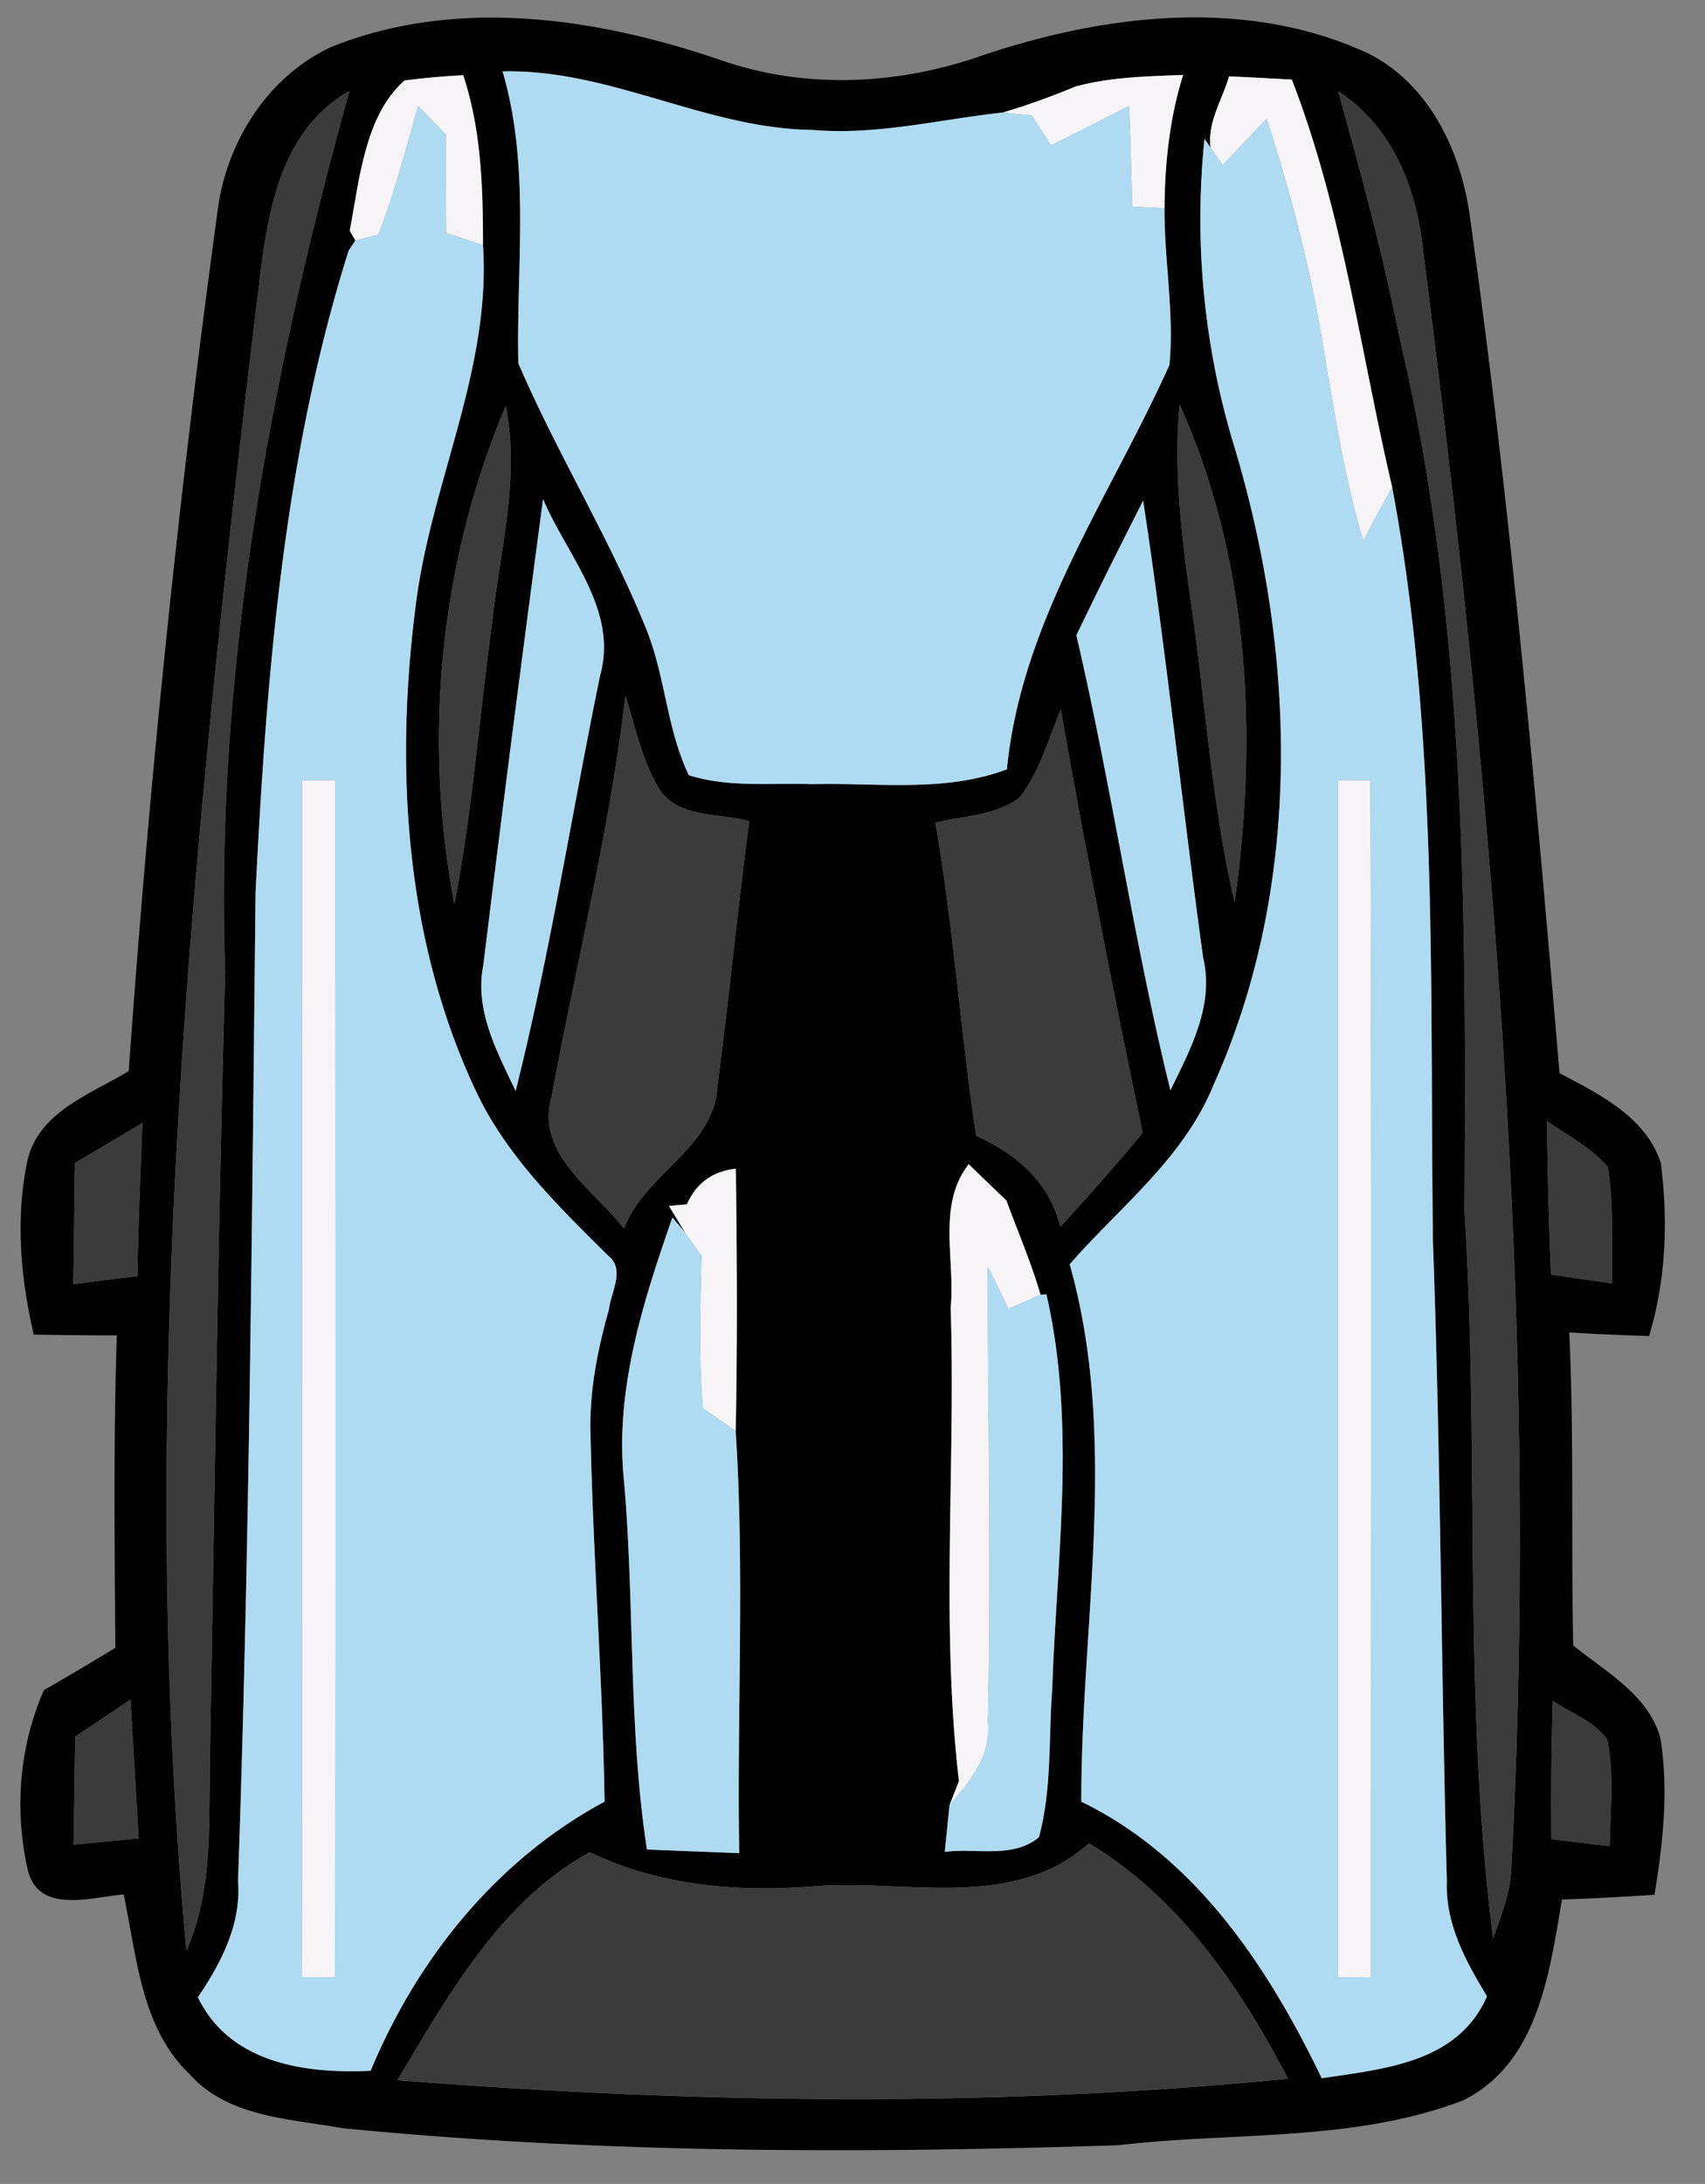 <svg data-v-ea210746="" viewBox="0 0 107 137" xmlns="http://www.w3.org/2000/svg" fill="#7e7d7e" class="ui-icon max-h-full w-full" style="fill: rgb(174, 219, 242); opacity: 1;"><rect x="0" y="0" width="107" height="137" fill="#808080" stroke="none"/><path fill="#010101" d="M20.76 2.96c7.83-3.16 16.6-1.87 24.38.78 5.34 1.88 11.16 1.61 16.47-.25 7.76-2.61 16.6-3.68 24.25-.14 3.88 1.95 5.86 6.21 6.4 10.35 2.5 17.8 4.1 35.71 5.61 53.62 2.49 1.31 5.44 2.76 6.36 5.65.46 3.62.32 7.34-.74 10.84-1.67-.05-3.34-.12-5.01-.23.31 6.55.11 13.1.25 19.64 2.06 1.67 4.76 3.12 5.48 5.86.51 3.25.15 6.56-.38 9.78-1.93.13-3.87.23-5.81.3-.78 4.62-1.51 10.3-6.23 12.61-6.87 2.62-14.4 1.95-21.59 2.8-16.24.53-32.54.52-48.72-1.07-3.3-.6-7.18-.68-9.58-3.39-3.06-2.91-3.31-7.39-4.14-11.27-2 .16-5.28 1.25-6-1.47-.87-3.76-.57-7.8 1-11.35 1.51-.86 2.99-1.75 4.48-2.65-.05-6.53-.12-13.07.09-19.6-1.74 0-3.47-.02-5.21-.05-.84-3.58-1.16-7.37-.38-10.99.74-3.01 3.97-4.1 6.34-5.54 1.27-17.97 3.11-35.91 5.55-53.76.5-4.38 3.07-8.56 7.13-10.47m4.63 2.09c-1.81 1.59-2.42 4.04-2.89 6.31-.14.78-.41 2.34-.55 3.11l.35.62-.42.63c-4.09 12.96-5.16 26.71-5.84 40.22-.23 20.68-.38 41.37-1.1 62.04.21 2.72-1.05 5.13-2.52 7.31 1.99 4.13 6.72 4.81 10.84 4.61 2.93-7.04 7.91-13.24 14.68-16.88-.12-7.68-.72-15.34-.88-23.01-.09-2.68.43-5.31 1.16-7.88.11-1.05 1.03-2.49-.03-3.34-3.18-3.15-6.48-6.35-8.38-10.47-4.39-9.41-5.04-20.16-3.72-30.34.93-7.62 4.74-14.78 4.22-22.6 0-3.59-.1-7.22-1.24-10.66a45.3 45.3 0 00-3.68.33m6.15-.57c1.76 5.99.85 12.21.99 18.31 2.44 5.68 5.74 10.98 8.05 16.73 1.18 2.95 1.27 6.25 2.65 9.11 2.5.79 5.17.47 7.75.56 4.08-.1 8.3.54 12.21-.93.91-9.32 6.46-17.06 10.2-25.36.31-3.27-.33-6.56-.31-9.84.02-2.83.32-5.65 1.17-8.36-2.27.09-4.56.13-6.76.73-1.49.62-3.01 1.17-4.56 1.63-3.97.43-7.91 1.44-11.95 1.09-6.7-.08-12.69-3.83-19.44-3.67m45.59.31c-.42 1.47-1.37 2.87-1.16 4.46l-.38-.54c-.67 6.53-.03 13.16 1.91 19.43 3.86 12.93 4.27 27.43-1.34 39.91-1.86 4.6-5.87 7.64-9.03 11.26 3.11 11.01.71 22.46.73 33.71 7.2 3.5 11.72 10.37 15.09 17.35 3.95-.6 8.54-.97 10.37-5.14-1.33-2.19-2.62-4.55-2.52-7.2-.36-13.35-.39-26.71-.87-40.05-.22-15.82.38-31.78-2.56-47.41-2-8.55-3.11-17.34-6.3-25.58-1.32-.07-2.63-.14-3.94-.2M15.99 20.02c-4.04 33.9-7.47 68.23-4.29 102.35 1.72-3.89 1.38-8.21 1.48-12.36.29-16.34.5-32.69.95-49.02-.66-18.73 2.81-37.31 7.8-55.29-5.06 2.93-5.26 9.17-5.94 14.32M83.98 5.73c1.42 5.1 2.8 10.2 3.84 15.4 4.25 17.97 4.19 36.54 4.09 54.9.95 15.17-.13 30.47 1.79 45.57.52-1.46 1.11-2.93 1.15-4.5 1.79-33.83-1.22-67.68-5.52-101.21-.39-3.96-1.88-7.91-5.35-10.16M28.52 56.71c1.12-5.85 1.57-11.81 2.37-17.71.49-4.49 1.75-9.01.85-13.54-4.13 9.77-5.22 20.84-3.22 31.25m45.51-31.34c-.4 4.18.14 8.36.72 12.5.91 6.24 1.29 12.57 2.73 18.72 1.47-10.47.94-21.47-3.45-31.22m-43.7 35.18c-.56 2.83.86 5.42 2.03 7.89 2.16-8.6 3.51-17.38 5.3-26.06 1.16-4.12-2.08-7.54-3.58-11.07-1.3 9.74-2.56 19.49-3.75 29.24m37.22-20.7c2.21 9.46 3.58 19.11 5.9 28.55 1.27-2.61 2.77-5.35 2.05-8.35-1.31-9.54-2.31-19.13-3.76-28.65-1.42 2.8-2.83 5.61-4.19 8.45m-28.3 3.79c-1 8.5-3.09 16.82-4.65 25.23-.99 3.52 2.69 5.78 4.56 8.2 1.32-3.49 5.71-5.07 5.87-9 .73-5.51 1.26-11.04 1.99-16.55-1.86-.54-4.38-.17-5.61-1.97-1.11-1.8-1.53-3.91-2.16-5.91M64 50.01c-1.5 1.17-3.52 1.16-5.3 1.59 1.14 6.51 1.57 13.12 2.56 19.65 2.52 1.12 4.62 2.94 5.28 5.71 1.77-1.93 3.51-3.88 5.17-5.91-1.85-8.82-3.57-17.67-5.14-26.54-.78 1.86-1.32 3.89-2.57 5.5M4.7 72.96c-.03 2.53-.06 5.07-.1 7.6 1.34-.18 2.68-.35 4.02-.51.06-3.21.18-6.41.32-9.61-1.41.84-2.82 1.68-4.24 2.52m92.39-2.63c.01 3.21.12 6.41.24 9.62 1.28.19 2.56.37 3.84.56-.03-2.44.11-4.89-.27-7.31-1.05-1.22-2.5-1.97-3.81-2.87m-53.98 5.22l-1.13.1 1.01 1.66-.79-.94c-1.86 5.33-3.65 10.9-3.03 16.62.66 7.67.26 15.42 1.43 23.03 1.93.08 3.86.15 5.79.23-.15-8.82.35-17.68-.22-26.48.11-5.48.08-10.97.01-16.46-1.47.17-2.49.91-3.07 2.24m16.55 6.48c.32 9.89-.63 19.87.52 29.7l-.59 1.5c-.07.73-.23 2.21-.3 2.94 1.94-.27 4.27.45 5.91-.92.82-3.01.6-6.16.83-9.24.28-8.26 1.52-16.65-.36-24.81l-.37.02c-.58-2.01-1.42-3.94-2.14-5.91-.6-.57-1.78-1.71-2.37-2.28-2 2.58-.83 6.01-1.13 9M4.72 108.94c-.04 2.26-.06 4.52-.11 6.78l4.09-.4-.51-8.7c-1.16.77-2.31 1.55-3.47 2.32m92.73-2.24c-.1 2.89-.11 5.78-.09 8.67 1.22.15 2.44.3 3.66.44.03-2.23.3-4.49-.16-6.69-.84-1.16-2.26-1.66-3.41-2.42m-72.51 23.79c18.58 1.46 37.33 1.74 55.89-.09-2.99-5.76-6.82-11.36-12.49-14.77-4.79 4.28-11.5 2.23-17.28 2.7-4.83.37-9.65-.03-14.05-2.14-5.61 3.08-8.88 8.97-12.07 14.3z"></path><path d="M25.39 5.05a45.3 45.3 0 013.68-.33c1.14 3.44 1.24 7.07 1.24 10.66-.58-.19-1.73-.58-2.31-.77-.01-2.06-.02-4.12-.02-6.18-.44-.44-1.3-1.33-1.74-1.78-.78 2.71-1.47 5.44-2.5 8.07-.36.09-1.08.28-1.44.37l-.35-.62c.14-.77.41-2.33.55-3.11.47-2.27 1.08-4.72 2.89-6.31zm42.1.38c2.2-.6 4.49-.64 6.76-.73-.85 2.71-1.15 5.53-1.17 8.36-.51-.02-1.52-.07-2.03-.1-.05-2.1-.11-4.21-.19-6.31-1.63.82-3.26 1.65-4.9 2.47-.3-.47-.92-1.41-1.22-1.88-.45-.05-1.36-.13-1.81-.18 1.55-.46 3.07-1.01 4.56-1.63zm9.64-.64c1.31.06 2.62.13 3.94.2 3.19 8.24 4.3 17.03 6.3 25.58-.62 1.11-1.24 2.22-1.81 3.36-1.09-3.59-1.68-7.28-2.32-10.96-.79-5.27-2.1-10.44-3.74-15.51-.94.95-1.85 1.93-2.77 2.91l-.76-1.12c-.21-1.59.74-2.99 1.16-4.46zM18.95 48.96c.52-.01 1.57-.02 2.1-.02 0 25.04.02 50.07-.01 75.11-.52 0-1.56-.01-2.08-.02-.04-25.02-.01-50.05-.01-75.07zm65.01-.02c.51 0 1.53.01 2.04.01.11 25.03.04 50.06.05 75.08-.52.01-1.56.02-2.09.02V48.94zM43.11 75.55c.58-1.33 1.6-2.07 3.07-2.24.07 5.49.1 10.98-.01 16.46-.52-.36-1.56-1.08-2.07-1.44-.25-3.18-.15-6.37-.08-9.55-.26-.37-.78-1.1-1.03-1.47l-1.01-1.66 1.13-.1zm16.55 6.48c.3-2.99-.87-6.42 1.13-9 .59.57 1.77 1.71 2.37 2.28.72 1.97 1.56 3.9 2.14 5.91-.5.22-1.51.66-2.01.88-.32-.66-.97-1.97-1.3-2.63.01 9.53.21 19.06.01 28.59.21 2.08-1.13 3.71-2.41 5.17l.59-1.5c-1.15-9.83-.2-19.81-.52-29.7z" fill="#f6f4f6"></path><path d="M31.54 4.48c6.75-.16 12.74 3.59 19.44 3.67 4.04.35 7.98-.66 11.95-1.09.45.05 1.36.13 1.81.18.3.47.92 1.41 1.22 1.88 1.64-.82 3.27-1.65 4.9-2.47.08 2.1.14 4.21.19 6.31.51.03 1.52.08 2.03.1-.02 3.28.62 6.57.31 9.84-3.74 8.3-9.29 16.04-10.2 25.36-3.91 1.47-8.13.83-12.21.93-2.58-.09-5.25.23-7.75-.56-1.38-2.86-1.47-6.16-2.65-9.11-2.31-5.75-5.61-11.05-8.05-16.73-.14-6.1.77-12.32-.99-18.31zm-5.3 2.17c.44.45 1.3 1.34 1.74 1.78 0 2.06.01 4.12.02 6.18.58.19 1.73.58 2.31.77.52 7.82-3.29 14.98-4.22 22.6-1.32 10.18-.67 20.93 3.72 30.34 1.9 4.12 5.2 7.32 8.38 10.47 1.06.85.14 2.29.03 3.34-.73 2.57-1.25 5.2-1.16 7.88.16 7.67.76 15.33.88 23.01-6.77 3.64-11.75 9.84-14.68 16.88-4.12.2-8.85-.48-10.84-4.61 1.47-2.18 2.73-4.59 2.52-7.31.72-20.67.87-41.36 1.1-62.04.68-13.51 1.75-27.26 5.84-40.22l.42-.63c.36-.09 1.08-.28 1.44-.37 1.03-2.63 1.72-5.36 2.5-8.07m-7.29 42.31c0 25.02-.03 50.05.01 75.07.52.01 1.56.02 2.08.02.03-25.04.01-50.07.01-75.11-.53 0-1.58.01-2.1.02zm57.78-38.59c.92-.98 1.83-1.96 2.77-2.91 1.64 5.07 2.95 10.24 3.74 15.51.64 3.68 1.23 7.37 2.32 10.96.57-1.14 1.19-2.25 1.81-3.36 2.94 15.63 2.34 31.59 2.56 47.41.48 13.34.51 26.7.87 40.05-.1 2.65 1.19 5.01 2.52 7.2-1.83 4.17-6.42 4.54-10.37 5.14-3.37-6.98-7.89-13.85-15.09-17.35-.02-11.25 2.38-22.7-.73-33.71 3.16-3.62 7.17-6.66 9.03-11.26 5.61-12.48 5.2-26.98 1.34-39.91a48.933 48.933 0 01-1.91-19.43l.38.54.76 1.12m7.23 38.57v75.11c.53 0 1.57-.01 2.09-.02-.01-25.02.06-50.05-.05-75.08-.51 0-1.53-.01-2.04-.01z"></path><path d="M30.33 60.55c1.19-9.75 2.45-19.5 3.75-29.24 1.5 3.53 4.74 6.95 3.58 11.07-1.79 8.68-3.14 17.46-5.3 26.06-1.17-2.47-2.59-5.06-2.03-7.89zm37.22-20.7c1.36-2.84 2.77-5.65 4.19-8.45 1.45 9.52 2.45 19.11 3.76 28.65.72 3-.78 5.74-2.05 8.35-2.32-9.44-3.69-19.09-5.9-28.55zM42.2 76.37l.79.94c.25.37.77 1.1 1.03 1.47-.07 3.18-.17 6.37.08 9.55.51.36 1.55 1.08 2.07 1.44.57 8.8.07 17.66.22 26.48-1.93-.08-3.86-.15-5.79-.23-1.17-7.61-.77-15.36-1.43-23.03-.62-5.72 1.17-11.29 3.03-16.62zm19.79 3.1c.33.66.98 1.97 1.3 2.63.5-.22 1.51-.66 2.01-.88l.37-.02c1.88 8.16.64 16.55.36 24.81-.23 3.08-.01 6.23-.83 9.24-1.64 1.37-3.97.65-5.91.92.07-.73.23-2.21.3-2.94 1.28-1.46 2.62-3.09 2.41-5.17.2-9.53 0-19.06-.01-28.59z"></path><path d="M15.99 20.02c.68-5.15.88-11.39 5.94-14.32-4.99 17.98-8.46 36.56-7.8 55.29-.45 16.33-.66 32.68-.95 49.02-.1 4.15.24 8.47-1.48 12.36-3.18-34.12.25-68.45 4.29-102.35zM83.98 5.73c3.47 2.25 4.96 6.2 5.35 10.16 4.3 33.53 7.31 67.38 5.52 101.21-.04 1.57-.63 3.04-1.15 4.5-1.92-15.1-.84-30.4-1.79-45.57.1-18.36.16-36.93-4.09-54.9-1.04-5.2-2.42-10.3-3.84-15.4zM28.52 56.71c-2-10.41-.91-21.48 3.22-31.25.9 4.53-.36 9.05-.85 13.54-.8 5.9-1.25 11.86-2.37 17.71zm45.51-31.34c4.39 9.75 4.92 20.75 3.45 31.22-1.44-6.15-1.82-12.48-2.73-18.72-.58-4.14-1.12-8.32-.72-12.5zM39.25 43.64c.63 2 1.05 4.11 2.16 5.91 1.23 1.8 3.75 1.43 5.61 1.97-.73 5.51-1.26 11.04-1.99 16.55-.16 3.93-4.55 5.51-5.87 9-1.87-2.42-5.55-4.68-4.56-8.2 1.56-8.41 3.65-16.73 4.65-25.23zM64 50.01c1.25-1.61 1.79-3.64 2.57-5.5 1.57 8.87 3.29 17.72 5.14 26.54-1.66 2.03-3.4 3.98-5.17 5.91-.66-2.77-2.76-4.59-5.28-5.71-.99-6.53-1.42-13.14-2.56-19.65 1.78-.43 3.8-.42 5.3-1.59zM4.7 72.96c1.42-.84 2.83-1.68 4.24-2.52-.14 3.2-.26 6.4-.32 9.61-1.34.16-2.68.33-4.02.51.04-2.53.07-5.07.1-7.6zm92.39-2.63c1.31.9 2.76 1.65 3.81 2.87.38 2.42.24 4.87.27 7.31-1.28-.19-2.56-.37-3.84-.56-.12-3.21-.23-6.41-.24-9.62zM4.72 108.94c1.16-.77 2.31-1.55 3.47-2.32l.51 8.7-4.09.4c.05-2.26.07-4.52.11-6.78zm92.73-2.24c1.15.76 2.57 1.26 3.41 2.42.46 2.2.19 4.46.16 6.69-1.22-.14-2.44-.29-3.66-.44-.02-2.89-.01-5.78.09-8.67zm-72.51 23.79c3.19-5.33 6.46-11.22 12.07-14.3 4.4 2.11 9.22 2.51 14.05 2.14 5.78-.47 12.49 1.58 17.28-2.7 5.67 3.41 9.5 9.01 12.49 14.77-18.56 1.83-37.31 1.55-55.89.09z" fill="#3b3b3b"></path></svg>